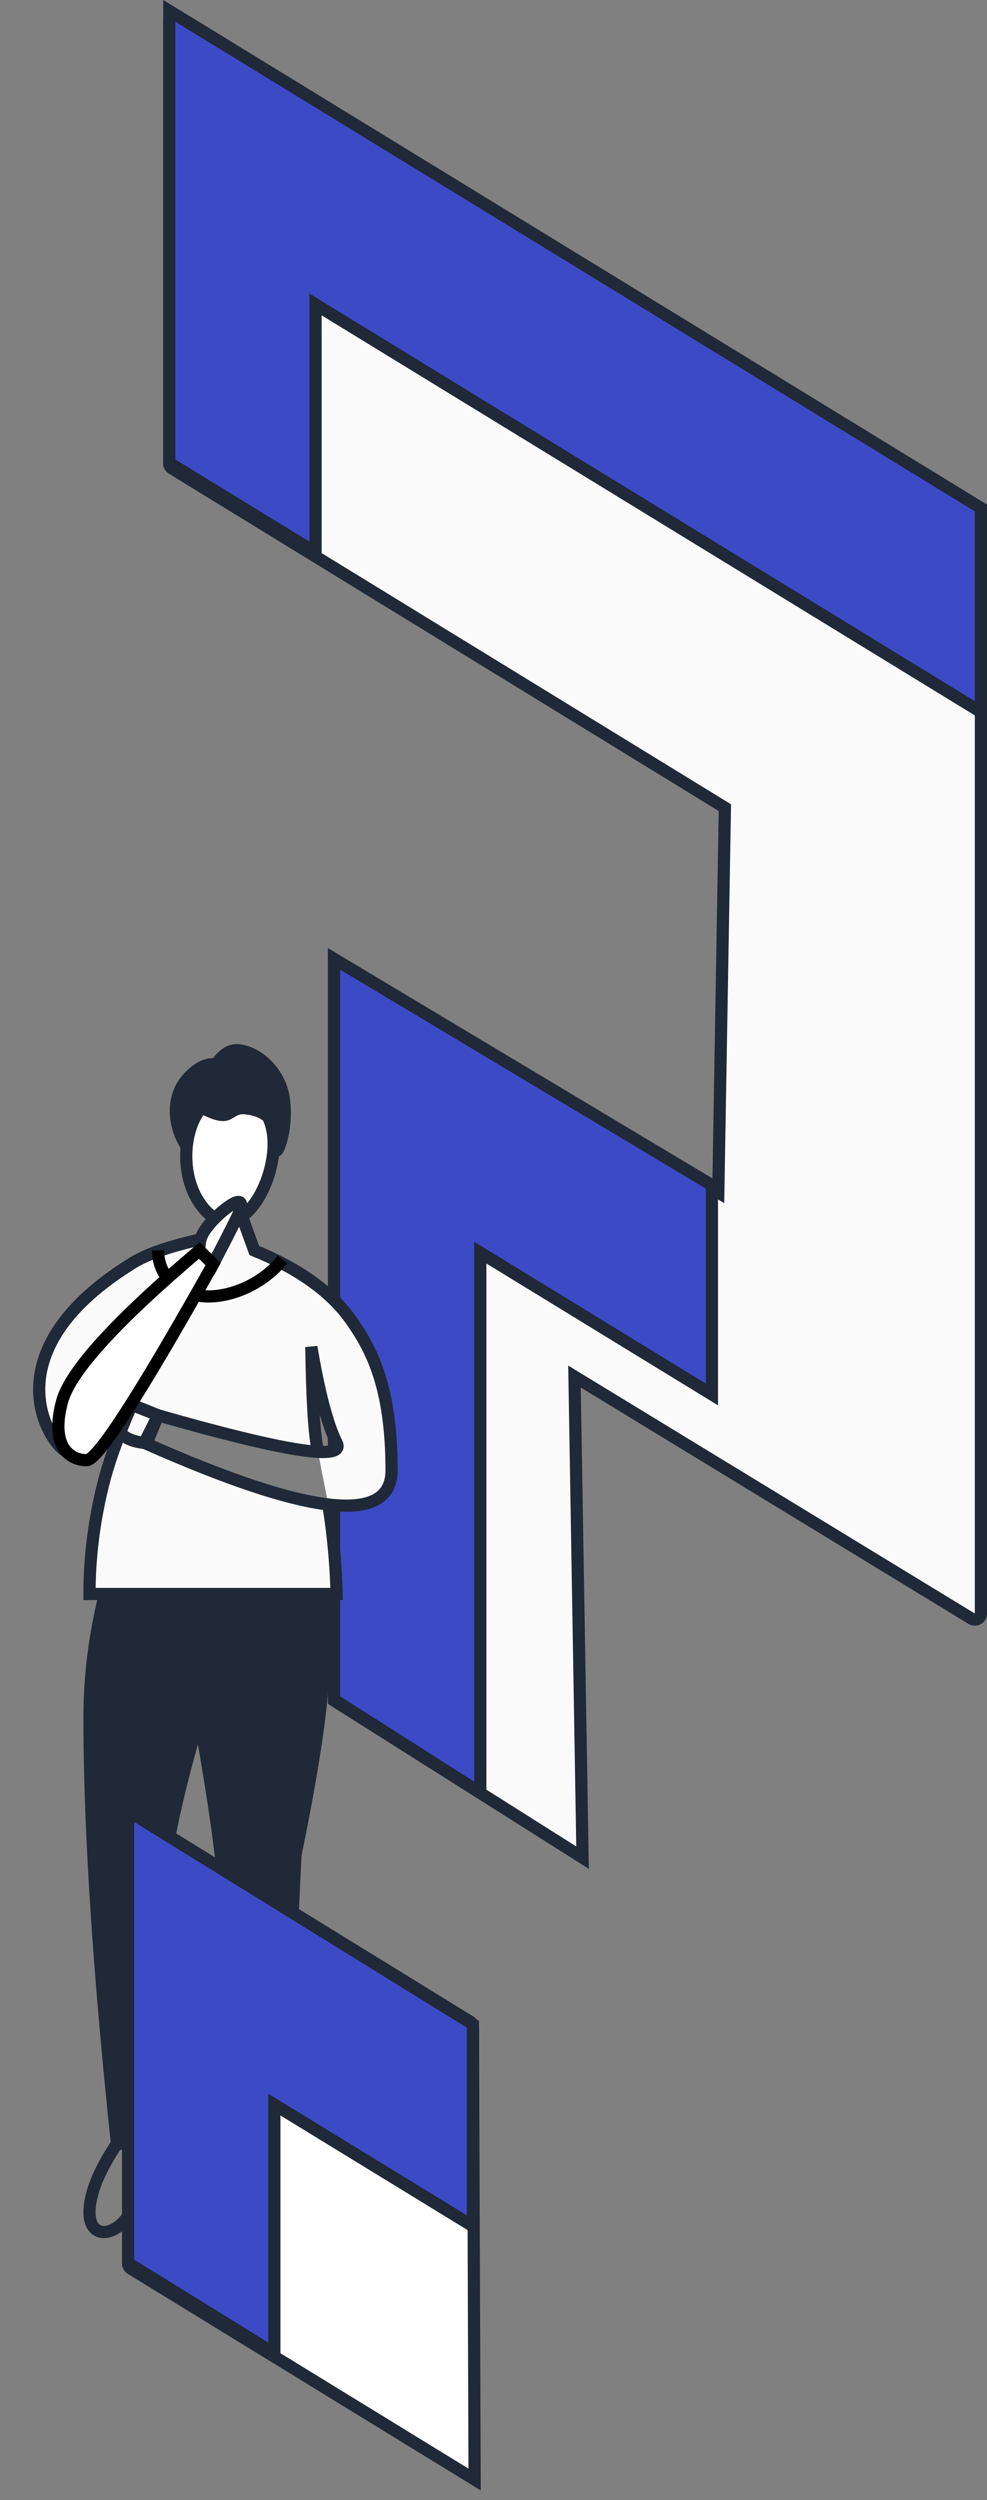 <?xml version="1.0" encoding="UTF-8"?>
<svg width="81px" height="205px" viewBox="0 0 81 205" version="1.1" xmlns="http://www.w3.org/2000/svg" xmlns:xlink="http://www.w3.org/1999/xlink">
    <rect x="0" y="0" width="81" height="205" fill="#808080" stroke="none"/>
    <title>编组 9</title>
    <g id="API平台" stroke="none" stroke-width="1" fill="none" fill-rule="evenodd">
        <g id="首页备份-14" transform="translate(-680, -198)">
            <g id="编组-9" transform="translate(681, 198)">
                <g id="编组-9备份-2" transform="translate(12.394, 0)" stroke="#1F2937">
                    <path d="M0.646,1.432 C1.092,1.286 1.183,1.311 1.261,1.36 L1.261,1.36 L66.867,41.578 C67.015,41.669 67.106,41.83 67.106,42.004 L67.106,42.004 L67.106,132.304 C67.106,132.442 67.05,132.567 66.959,132.658 C66.869,132.748 66.744,132.804 66.606,132.804 C66.514,132.804 66.424,132.779 66.345,132.731 L66.345,132.731 L33.752,112.873 L34.414,152.323 L14.021,139.443 L14.021,78.635 L45.555,97.781 L46.095,66.227 L0.739,38.422 C0.59,38.331 0.5,38.17 0.5,37.996 L0.5,37.996 L0.5,1.786 C0.5,1.648 0.556,1.523 0.646,1.432 Z" id="矩形" fill="#FAFAFA"></path>
                    <path d="M0.5,0.892 L55.105,34.309 L55.104,13.971 L67.106,21.316 L67.106,58.382 L0.5,17.622 L0.5,0.892 Z" id="形状结合" fill="#3D4AC6" transform="translate(33.803, 29.637) scale(-1, -1) translate(-33.803, -29.637) "></path>
                    <path d="M33.029,78.657 L45.031,86.288 L45.031,147.032 L14.021,128.476 L14.021,111.316 L33.029,122.948 L33.029,78.657 Z" id="形状结合备份-2" fill="#3D4AC6" transform="translate(29.526, 112.83) scale(-1, -1) translate(-29.526, -112.83) "></path>
                </g>
                <g id="编组-7" transform="translate(15.567, 133.525) scale(-1, 1) translate(-15.567, -133.525) translate(-0, 84.027)">
                    <path d="M5.634,45.551 C5.546,48.615 5.546,51.244 5.634,53.438 C5.753,56.427 6.504,61.31 7.887,68.086 L9.014,91.748 L12.394,91.748 C13.146,85.335 13.521,79.702 13.521,74.846 C13.521,71.091 14.272,65.081 15.775,56.818 C18.028,64.33 19.155,70.339 19.155,74.846 C19.155,79.353 19.531,84.987 20.282,91.748 L22.535,91.748 C24.038,77.536 24.789,65.893 24.789,56.818 C24.789,52.311 24.038,47.804 22.535,43.297 L5.634,45.551 Z" id="路径-2" stroke="#1F2937" fill="#1F2937"></path>
                    <path d="M21.408,97.382 C22.636,99.429 24.789,99.635 24.789,97.382 C24.789,95.879 24.038,94.001 22.535,91.748 L20.282,91.748 C20.214,94.139 20.59,96.017 21.408,97.382 Z" id="路径-10" stroke="#1F2937"></path>
                    <path d="M9.014,97.382 C10.242,99.429 12.394,99.635 12.394,97.382 C12.394,95.879 11.643,94.001 10.141,91.748 L7.887,91.748 C7.82,94.139 8.196,96.017 9.014,97.382 Z" id="路径-10备份" stroke="#000000" fill="#FFFFFF" transform="translate(10.137, 95.372) scale(-1, 1) translate(-10.137, -95.372) "></path>
                    <path d="M5.183,39.402 C4.978,40.71 4.61,43.135 4.507,46.677 L24.789,46.677 C24.789,43.673 24.413,40.668 23.662,37.663 C22.911,34.659 21.276,30.72 18.757,25.846 L19.155,25.269 C22.16,32.029 24.038,35.41 24.789,35.41 C25.915,35.41 27.042,35.41 28.169,33.156 C29.289,30.917 30.423,25.269 21.408,19.635 C20.137,18.788 17.884,18.036 14.648,17.382 L14.469,16.278 L12.155,16.06 L11.268,18.508 C7.631,19.995 5.002,21.873 3.38,24.142 C1.596,26.639 0,29.776 0,36.537 C0,41.044 6.761,40.292 20.282,34.283 L19.155,32.029 C8.638,35.034 3.756,35.785 4.507,34.283 C5.258,32.781 5.95,30.159 6.582,26.419 C6.529,30.645 6.356,33.472 6.063,34.901" id="路径" stroke="#1F2937" fill="#FAFAFA"></path>
                    <path d="M8.945,19.249 C11.089,21.912 14.873,22.903 16.901,21.889 C18.404,21.137 19.155,20.011 19.155,18.508" id="路径-7" stroke="#000000"></path>
                    <path d="M9.289,11.315 C11.108,14.654 17.742,17.328 17.742,12.608 C17.742,9.218 14.446,6.146 12.107,6.142 C9.233,6.137 7.88,8.729 9.289,11.315 Z" id="路径-5" stroke="#1F2937" fill="#FFFFFF" transform="translate(13.235, 10.649) rotate(40) translate(-13.235, -10.649) "></path>
                    <path d="M8.715,9.424 C10.046,11.422 11.772,12.39 12.104,12.39 C12.855,12.39 13.316,12.394 13.485,12.402 C11.232,10.9 10.856,9.398 12.359,7.895 C13.143,7.111 13.966,8.337 15.11,5.455 C15.17,5.303 18.101,7.84 18.146,7.32 C18.285,5.732 16.975,2.419 13.801,2.141 C12.745,2.049 11.928,2.244 11.35,2.726 C10.284,2.486 9.467,2.681 8.899,3.312 C7.636,4.715 7.369,7.405 8.715,9.424 Z" id="路径-5备份" fill="#1F2937" transform="translate(12.989, 7.26) rotate(40) translate(-12.989, -7.26) "></path>
                    <path d="M19.155,32.029 C20.927,31.294 21.994,30.926 22.357,30.926 C22.9,30.926 23.213,32.139 22.535,33.156 C22.083,33.834 21.272,34.218 20.103,34.307 L19.155,32.029 Z" id="路径-8" stroke="#1F2937"></path>
                    <path d="M13.562,14.675 C14.537,15.239 14.745,15.74 15.085,16.696 C15.426,17.653 15.926,20.42 14.799,19.293 C14.612,19.106 13.687,17.705 12.022,15.088 L13.562,14.675 Z" id="路径-8备份" stroke="#1F2937" fill="#FFFFFF" transform="translate(13.759, 17.117) scale(1, -1) rotate(60) translate(-13.759, -17.117) "></path>
                    <path d="M20.755,20.012 C22.556,21.813 24.256,27.132 25.855,35.967 L24.315,36.38 C18.045,25.812 15.134,20.137 15.585,19.358 C16.26,18.188 18.053,17.31 20.755,20.012 Z" id="路径-8备份-2" stroke="#000000" fill="#FFFFFF" transform="translate(20.697, 27.306) scale(1, -1) rotate(60) translate(-20.697, -27.306) "></path>
                </g>
                <g id="编组-9备份-3" transform="translate(9.014, 147.606)" stroke="#1F2937">
                    <path d="M0.646,1.436 C1.093,1.29 1.183,1.315 1.262,1.364 L1.262,1.364 L28.56,18.162 C28.707,18.253 28.797,18.413 28.798,18.586 L28.798,18.586 L28.935,55.708 L0.739,38.422 C0.59,38.331 0.5,38.17 0.5,37.996 L0.5,37.996 L0.5,1.79 C0.5,1.651 0.556,1.526 0.646,1.436 Z" id="矩形" fill="#FFFFFF"></path>
                    <path d="M16.794,0.897 L28.796,8.312 L28.796,45.375 L0.5,27.893 L0.5,11.334 L16.795,21.306 L16.794,0.897 Z" id="形状结合" fill="#3D4AC6" transform="translate(14.648, 23.136) scale(-1, -1) translate(-14.648, -23.136) "></path>
                </g>
            </g>
        </g>
    </g>
</svg>